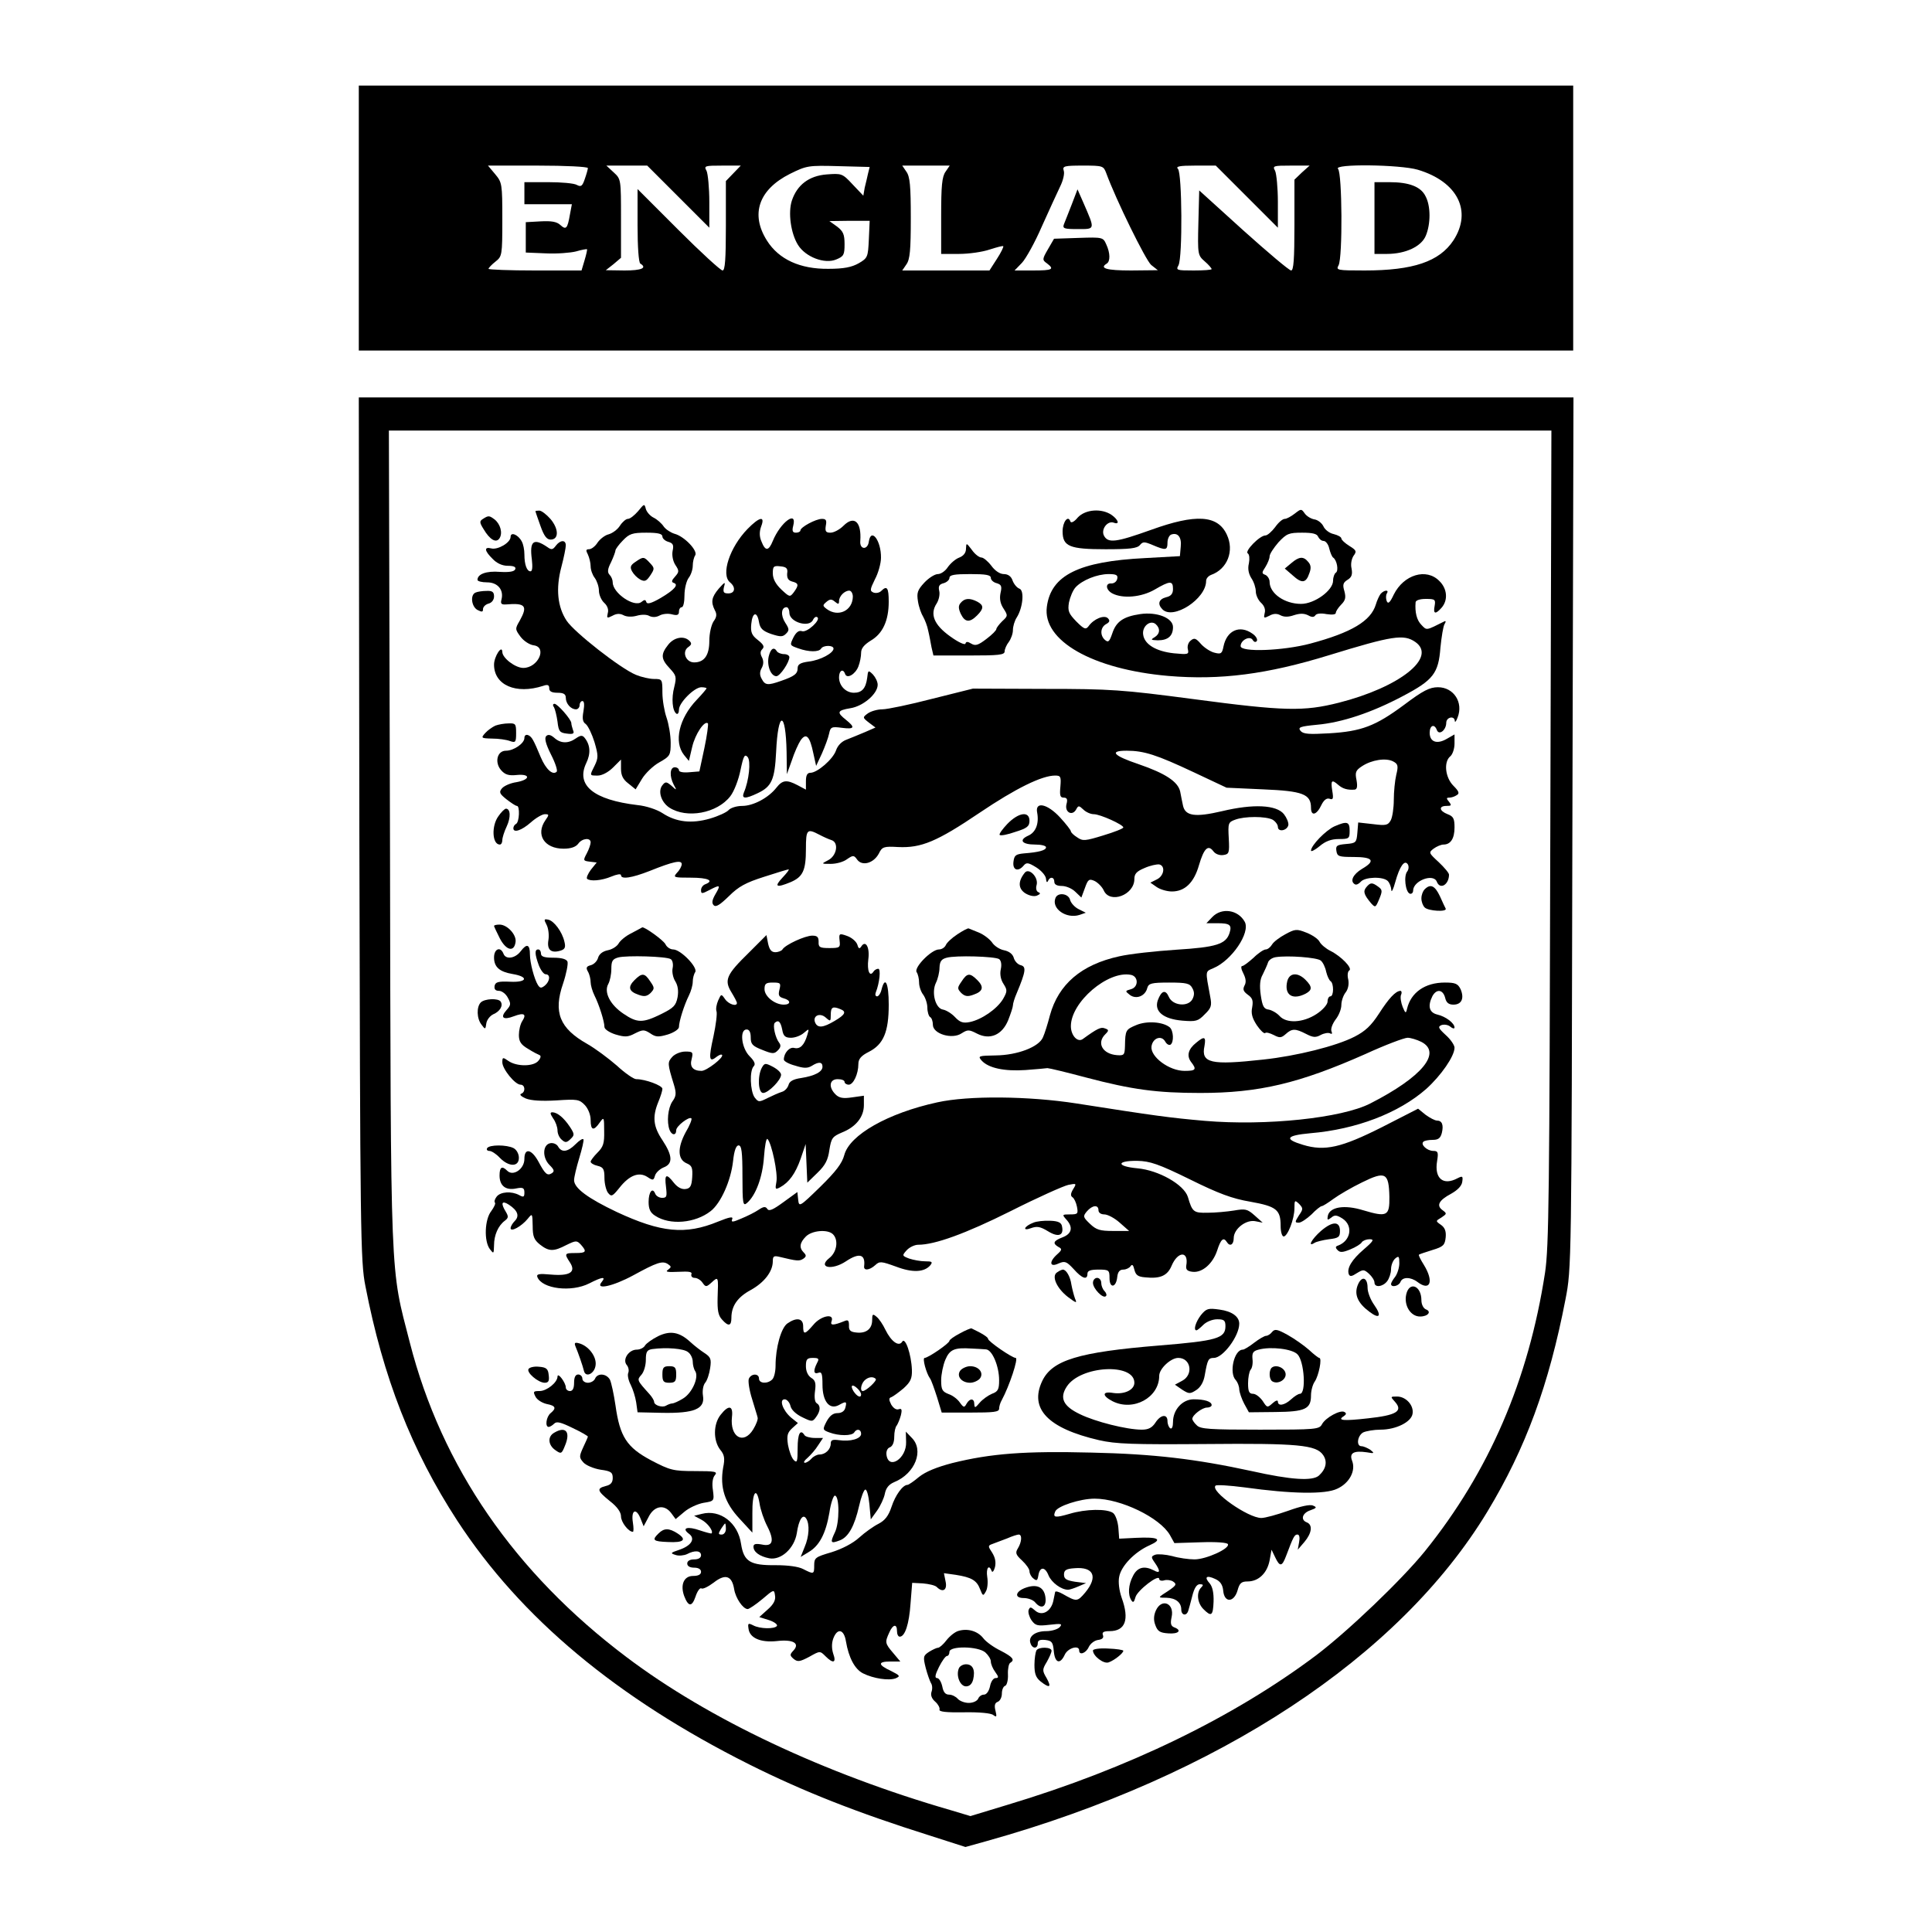<?xml version="1.0" standalone="no"?>
<!DOCTYPE svg PUBLIC "-//W3C//DTD SVG 20010904//EN"
 "http://www.w3.org/TR/2001/REC-SVG-20010904/DTD/svg10.dtd">
<svg version="1.0" xmlns="http://www.w3.org/2000/svg"
 width="700pt" height="700pt" viewBox="0 0 700 700"
 preserveAspectRatio="xMidYMid meet">
<g transform="translate(0,700) scale(0.1,-0.1)"
fill="#000000" stroke="none">
<path d="M1300 6210 l0 -480 2200 0 2200 0 0 480 0 480 -2200 0 -2200 0 0
-480z m830 181 c0 -4 -5 -22 -11 -39 -9 -27 -14 -30 -29 -22 -10 6 -57 10
-104 10 l-86 0 0 -40 0 -40 86 0 86 0 -7 -37 c-9 -52 -14 -57 -35 -38 -13 12
-33 15 -71 13 l-54 -3 0 -55 0 -55 73 -3 c40 -2 89 2 109 7 20 6 38 9 40 8 1
-2 -3 -20 -9 -40 l-11 -37 -169 0 c-92 0 -168 3 -168 6 0 3 11 15 25 26 24 19
25 22 25 153 0 129 -1 134 -26 164 l-26 31 181 0 c100 0 181 -4 181 -9z m327
-103 l113 -113 0 93 c0 51 -5 102 -10 113 -10 18 -7 19 57 19 l67 0 -27 -28
-27 -28 0 -162 c0 -122 -3 -162 -12 -162 -7 0 -79 66 -160 147 l-148 148 0
-132 c0 -77 4 -134 10 -138 26 -16 4 -25 -57 -25 l-68 1 28 22 27 23 0 142 c0
142 0 143 -26 167 l-27 25 74 0 74 0 112 -112z m688 83 c-3 -13 -8 -36 -12
-51 l-5 -29 -39 41 c-37 40 -40 40 -94 36 -64 -5 -107 -38 -126 -95 -14 -43
-4 -118 22 -160 27 -44 97 -71 139 -53 27 11 30 17 30 55 0 36 -5 47 -27 64
l-28 20 73 1 73 0 -3 -67 c-3 -64 -4 -68 -37 -87 -25 -14 -53 -20 -110 -20
-102 -1 -179 34 -222 102 -61 96 -30 185 83 242 61 30 66 31 176 28 l113 -3
-6 -24z m281 7 c-13 -18 -16 -52 -16 -160 l0 -138 65 0 c35 0 85 7 111 16 25
8 47 14 49 12 2 -2 -8 -23 -23 -46 l-27 -42 -158 0 -158 0 15 22 c13 18 16 52
16 168 0 116 -3 150 -16 168 l-15 22 86 0 86 0 -15 -22z m582 -5 c35 -96 143
-316 163 -333 l24 -19 -97 -1 c-89 0 -116 8 -88 25 13 8 13 38 -2 70 -11 25
-13 26 -100 23 l-89 -3 -22 -38 c-21 -36 -21 -39 -4 -51 29 -22 20 -26 -50
-26 l-67 0 27 28 c14 15 47 74 72 132 26 58 56 123 66 144 11 22 17 48 13 58
-5 16 2 18 69 18 73 0 75 -1 85 -27z m509 -85 l113 -113 0 93 c0 51 -5 102
-10 113 -10 18 -7 19 57 19 l68 0 -28 -25 -27 -26 0 -164 c0 -125 -3 -165 -12
-165 -7 0 -85 66 -173 145 l-160 145 -3 -117 c-3 -116 -2 -118 23 -140 14 -12
25 -25 25 -28 0 -3 -29 -5 -65 -5 -62 0 -65 1 -55 19 15 29 13 334 -2 349 -9
9 5 12 62 12 l75 0 112 -112z m620 97 c144 -43 198 -150 129 -256 -51 -77
-146 -109 -322 -109 -100 0 -104 1 -94 19 15 29 13 334 -2 349 -19 19 224 16
289 -3z"/>
<path d="M3883 6259 c-12 -30 -24 -62 -28 -71 -6 -16 0 -18 50 -18 64 0 63 -3
21 94 l-22 50 -21 -55z"/>
<path d="M4980 6210 l0 -130 45 0 c68 0 125 27 141 66 18 43 18 108 -1 143
-17 35 -60 51 -131 51 l-54 0 0 -130z"/>
<path d="M1302 3998 c3 -1468 4 -1569 22 -1658 64 -330 167 -595 333 -850 230
-352 577 -642 1058 -883 198 -99 392 -175 652 -257 l131 -42 79 22 c839 235
1493 666 1812 1193 139 230 223 459 283 769 22 113 22 118 25 1691 l4 1577
-2201 0 -2200 0 2 -1562z m4315 -30 c-3 -1296 -5 -1486 -19 -1579 -60 -390
-203 -721 -435 -1009 -85 -105 -280 -291 -395 -378 -300 -225 -681 -410 -1117
-541 l-135 -41 -70 21 c-460 133 -878 330 -1176 555 -405 305 -670 690 -785
1139 -72 281 -69 186 -72 1828 l-4 1477 2106 0 2106 0 -4 -1472z"/>
<path d="M2312 5148 c-13 -15 -29 -28 -37 -28 -7 0 -20 -11 -29 -25 -9 -14
-27 -27 -41 -31 -13 -3 -31 -17 -40 -30 -8 -13 -22 -24 -31 -24 -11 0 -12 -4
-4 -19 5 -11 10 -30 10 -43 0 -13 7 -32 15 -42 8 -11 15 -32 15 -46 0 -15 9
-35 19 -44 12 -11 17 -25 13 -38 -4 -18 -3 -19 17 -9 14 8 27 9 40 2 11 -6 30
-7 48 -2 17 5 37 5 46 -1 11 -5 24 -5 37 2 11 6 31 8 45 4 19 -5 25 -2 25 10
0 9 5 16 10 16 6 0 10 19 10 43 0 24 7 52 15 63 8 10 15 30 15 44 0 14 4 31 9
38 10 17 -40 69 -75 78 -13 4 -31 15 -39 26 -7 11 -24 26 -36 32 -13 6 -26 21
-29 32 -5 20 -6 19 -28 -8z m88 -92 c0 -7 10 -16 21 -19 17 -5 21 -11 16 -33
-3 -16 1 -37 10 -51 14 -21 14 -25 -1 -42 -13 -14 -14 -20 -5 -23 19 -6 3 -25
-48 -55 -33 -19 -48 -23 -51 -15 -3 10 -7 10 -18 1 -26 -21 -104 32 -104 71 0
9 -5 21 -11 27 -9 9 -8 21 5 46 9 19 16 39 16 43 0 4 12 21 27 36 23 24 34 28
85 28 43 0 58 -4 58 -14z"/>
<path d="M2302 4964 c-18 -12 -20 -19 -12 -34 6 -11 19 -24 30 -30 16 -8 22
-6 36 15 16 24 16 27 -1 45 -22 24 -24 24 -53 4z"/>
<path d="M4691 5139 c-13 -10 -29 -19 -36 -19 -8 0 -23 -13 -35 -30 -12 -16
-28 -30 -35 -30 -21 0 -77 -58 -64 -65 6 -4 7 -20 4 -36 -5 -20 -1 -38 9 -54
9 -13 16 -35 16 -48 0 -13 9 -32 19 -41 12 -11 17 -25 13 -38 -4 -18 -3 -19
17 -9 14 8 27 9 40 2 13 -7 29 -7 49 0 22 7 36 7 51 0 14 -8 22 -8 27 0 4 6
20 8 40 4 21 -3 34 -2 34 5 0 5 9 19 19 29 16 16 18 26 12 49 -7 23 -5 31 11
41 15 9 19 19 15 41 -4 16 0 35 7 46 12 16 11 20 -15 36 -16 10 -29 22 -29 27
0 5 -12 12 -28 16 -15 3 -32 16 -37 28 -6 12 -20 23 -32 25 -13 2 -29 12 -36
22 -12 17 -13 17 -36 -1z m85 -84 c4 -8 12 -15 20 -15 7 0 17 -12 20 -27 4
-16 10 -30 14 -33 14 -9 21 -48 10 -55 -5 -3 -10 -16 -10 -29 0 -35 -67 -84
-116 -84 -60 0 -114 38 -114 80 0 10 -7 21 -15 25 -14 5 -14 8 0 29 8 13 15
30 15 38 0 9 15 31 32 51 30 32 38 35 86 35 38 0 54 -4 58 -15z"/>
<path d="M4679 4960 l-24 -20 29 -25 c33 -30 48 -28 60 8 7 18 6 30 -4 41 -17
21 -33 20 -61 -4z"/>
<path d="M1940 5148 c0 -2 8 -25 18 -53 13 -37 23 -50 37 -50 30 0 30 38 0 74
-15 17 -33 31 -41 31 -8 0 -14 -1 -14 -2z"/>
<path d="M3905 5125 c-14 -17 -25 -21 -27 -14 -8 24 -28 -2 -28 -36 0 -55 25
-65 156 -65 86 0 114 3 124 15 11 13 16 13 47 0 47 -20 53 -19 53 9 0 13 6 26
13 29 24 9 39 -9 35 -44 l-3 -34 -126 -7 c-240 -12 -341 -62 -356 -176 -17
-123 165 -227 440 -251 188 -16 358 6 582 75 231 71 271 77 313 48 80 -56 -57
-164 -277 -220 -127 -32 -196 -31 -527 13 -258 34 -299 37 -539 37 l-260 1
-148 -37 c-81 -21 -162 -38 -180 -38 -18 0 -42 -7 -53 -15 -19 -14 -19 -15 4
-33 l24 -18 -39 -17 c-21 -9 -51 -21 -66 -27 -17 -6 -32 -21 -38 -39 -11 -32
-68 -81 -93 -81 -11 0 -16 -9 -16 -30 l0 -31 -30 16 c-40 21 -55 19 -77 -9
-29 -37 -84 -66 -124 -66 -20 0 -42 -7 -49 -15 -7 -8 -37 -22 -68 -31 -66 -19
-122 -13 -172 20 -20 13 -59 26 -90 29 -160 19 -224 72 -186 152 17 35 15 66
-6 92 -8 10 -15 9 -31 -2 -28 -20 -56 -19 -79 2 -13 11 -22 13 -29 6 -7 -7 -2
-28 17 -66 16 -31 25 -59 21 -63 -14 -14 -39 8 -58 53 -11 27 -23 54 -28 62
-11 21 -31 25 -31 7 0 -19 -38 -46 -67 -46 -32 0 -42 -43 -17 -71 14 -16 28
-20 56 -17 51 5 50 -17 -1 -26 -21 -3 -44 -13 -52 -22 -12 -14 -9 -20 16 -40
17 -13 33 -24 38 -24 11 0 9 -58 -3 -65 -6 -3 -10 -10 -10 -16 0 -18 30 -8 63
21 19 17 42 30 51 30 16 0 16 -2 2 -22 -36 -52 -4 -103 66 -103 26 0 44 6 53
18 14 20 45 23 45 5 0 -7 -6 -25 -14 -40 -14 -26 -13 -27 11 -30 l25 -3 -21
-26 c-11 -15 -17 -29 -14 -33 11 -10 52 -7 88 8 19 8 35 11 35 5 0 -16 39 -10
103 15 87 35 117 41 117 25 0 -7 -7 -21 -17 -31 -15 -17 -13 -18 50 -18 63 0
86 -11 52 -24 -8 -3 -15 -12 -15 -21 0 -14 3 -14 30 0 40 21 42 19 22 -15 -12
-21 -14 -32 -6 -40 8 -8 23 2 55 33 35 35 61 49 127 70 46 15 86 27 89 27 4 0
-6 -13 -22 -30 -31 -33 -23 -38 30 -16 44 19 55 42 55 120 0 71 4 75 48 52 15
-8 35 -17 45 -20 27 -9 19 -57 -13 -73 -25 -13 -25 -13 10 -13 20 0 46 7 59
17 22 15 25 15 37 -2 18 -24 59 -13 78 22 12 25 18 27 70 24 84 -4 141 20 295
124 132 89 226 135 274 135 20 0 22 -4 19 -40 -3 -32 -1 -40 12 -40 12 0 15
-6 10 -24 -7 -29 21 -44 35 -19 8 15 10 15 26 0 9 -9 26 -17 38 -17 23 0 107
-38 107 -48 0 -4 -33 -17 -73 -29 -65 -20 -74 -21 -94 -7 -13 8 -23 18 -23 22
0 4 -17 26 -39 50 -46 50 -92 60 -83 17 7 -39 -5 -71 -33 -83 -35 -16 -22 -32
26 -32 21 0 39 -4 39 -10 0 -11 -27 -18 -80 -22 -30 -3 -35 -7 -38 -30 -4 -31
17 -38 37 -14 10 12 17 11 46 -7 19 -12 35 -31 35 -42 1 -11 4 -14 7 -7 7 17
23 15 23 -3 0 -10 10 -15 27 -15 15 0 37 -9 49 -21 l22 -21 13 35 c11 31 15
34 35 25 12 -6 27 -21 33 -34 22 -50 111 -17 111 41 0 19 8 28 37 40 20 9 44
14 53 13 23 -5 18 -41 -8 -54 l-24 -12 23 -16 c13 -9 38 -16 55 -16 47 0 80
32 98 95 18 61 33 76 52 51 7 -10 22 -16 36 -14 21 3 23 7 20 61 -3 54 -2 58
23 67 34 13 111 13 136 0 10 -6 19 -18 19 -26 0 -20 34 -14 38 7 1 9 -6 26
-16 39 -27 34 -111 38 -224 11 -98 -23 -134 -18 -142 21 -3 13 -7 35 -10 50
-8 36 -54 66 -150 99 -92 31 -109 49 -44 49 63 0 109 -15 243 -78 l119 -56
132 -6 c144 -6 174 -17 174 -67 0 -32 21 -26 38 11 9 18 19 25 29 22 13 -5 15
0 10 29 -6 38 -2 42 22 21 16 -14 34 -19 59 -17 9 1 11 11 7 34 -6 29 -3 36
20 51 35 23 87 31 113 17 17 -9 19 -16 11 -48 -5 -21 -9 -62 -9 -91 0 -29 -5
-63 -11 -74 -10 -18 -17 -20 -64 -14 l-54 6 -3 -37 c-3 -36 -5 -38 -41 -41
-33 -3 -38 -6 -35 -25 3 -20 9 -22 62 -22 71 0 81 -14 31 -43 -33 -20 -45 -45
-26 -56 5 -3 14 1 21 9 15 18 81 20 98 3 7 -7 12 -21 13 -32 0 -12 7 1 14 27
16 58 34 84 46 65 4 -7 3 -18 -2 -25 -14 -16 -7 -75 9 -81 6 -2 12 3 12 11 0
36 74 64 86 32 12 -30 44 -10 44 26 0 6 -17 26 -37 45 -37 34 -37 35 -19 49
11 8 27 15 36 15 26 0 40 22 40 62 0 32 -4 40 -25 48 -31 12 -33 30 -4 30 18
0 19 2 9 15 -10 12 -10 15 1 15 8 0 20 4 27 9 11 6 8 14 -12 34 -30 30 -36 87
-11 107 8 7 15 27 15 46 l0 33 -28 -16 c-36 -21 -62 -11 -62 22 0 27 17 34 26
10 8 -21 34 0 34 26 0 21 30 27 31 7 0 -7 5 -2 10 12 22 55 -14 110 -71 110
-30 0 -54 -12 -123 -64 -104 -77 -154 -96 -272 -103 -72 -4 -93 -3 -103 9 -10
13 -2 16 59 22 91 8 199 44 312 104 110 58 129 82 136 176 4 39 10 77 15 85 5
8 5 12 0 10 -68 -34 -64 -34 -84 -13 -17 17 -24 46 -21 82 1 7 15 12 37 12 33
0 36 -2 32 -25 -6 -30 3 -32 25 -7 24 27 21 69 -8 97 -47 48 -129 23 -165 -49
-14 -30 -21 -36 -26 -23 -3 9 -3 21 1 27 9 14 -10 13 -23 -2 -5 -7 -13 -24
-17 -38 -18 -60 -88 -102 -238 -142 -98 -26 -252 -32 -252 -9 0 22 34 39 44
22 5 -8 11 -9 15 -3 3 6 -4 18 -16 26 -46 33 -93 12 -105 -46 -5 -26 -9 -29
-32 -23 -14 3 -36 17 -49 31 -19 22 -25 24 -38 13 -9 -7 -13 -21 -10 -32 4
-18 1 -19 -51 -14 -64 7 -106 32 -111 67 -5 30 25 55 45 39 18 -16 16 -36 -4
-48 -15 -9 -13 -10 12 -11 37 0 55 16 55 48 0 33 -58 56 -119 47 -61 -9 -87
-27 -101 -70 -10 -29 -14 -34 -26 -24 -19 16 -18 46 4 58 13 7 14 13 6 21 -13
13 -51 -2 -70 -29 -10 -13 -16 -11 -44 17 -28 29 -32 38 -27 69 4 19 14 44 24
55 24 26 78 48 120 48 28 0 34 -4 31 -17 -2 -10 -11 -17 -21 -17 -23 2 -21
-23 3 -36 38 -20 106 -14 154 14 55 32 66 33 66 2 0 -17 -7 -26 -25 -30 -27
-7 -32 -25 -13 -44 39 -39 158 38 158 103 0 9 8 18 18 22 59 21 85 87 57 146
-33 71 -112 76 -275 17 -126 -45 -155 -49 -170 -21 -12 23 13 56 36 47 22 -8
16 11 -8 28 -36 25 -95 21 -123 -9z"/>
<path d="M1750 5120 c-13 -8 -13 -13 2 -37 23 -39 46 -52 58 -33 12 19 3 51
-18 68 -19 14 -22 15 -42 2z"/>
<path d="M2708 5083 c-64 -66 -97 -165 -63 -193 22 -18 18 -40 -6 -40 -17 0
-20 4 -16 23 6 20 4 20 -19 -6 -26 -31 -29 -48 -14 -78 8 -14 7 -25 -5 -41 -8
-13 -15 -43 -15 -70 0 -52 -18 -78 -55 -78 -30 0 -45 38 -22 55 13 9 14 14 5
23 -20 20 -56 13 -77 -14 -28 -35 -26 -52 5 -85 24 -26 26 -31 17 -68 -11 -41
-7 -87 8 -97 5 -3 9 4 9 15 0 25 56 81 81 81 10 0 19 -2 19 -4 0 -2 -16 -21
-36 -42 -64 -67 -83 -152 -46 -199 l18 -22 12 51 c11 47 45 97 57 85 2 -3 -3
-43 -13 -90 l-18 -84 -37 -3 c-21 -2 -37 1 -37 7 0 6 -7 11 -15 11 -18 0 -20
-32 -4 -63 12 -21 11 -22 -8 -4 -18 15 -22 16 -33 2 -17 -21 -5 -61 25 -81 63
-41 173 -21 221 41 14 18 30 60 37 95 11 52 15 59 26 47 12 -15 5 -85 -14
-129 -9 -23 6 -23 50 -2 51 24 62 49 67 149 7 152 35 152 38 0 l1 -80 18 50
c9 28 24 61 32 73 20 28 33 15 46 -48 l10 -45 21 45 c11 25 23 57 26 72 5 24
9 26 46 21 46 -6 50 1 15 29 -34 27 -32 34 16 42 46 7 99 52 99 85 0 11 -8 27
-17 37 -17 17 -18 16 -21 -12 -5 -38 -19 -54 -48 -54 -29 0 -54 25 -54 56 0
25 15 33 22 12 7 -19 37 -1 48 27 6 15 10 37 10 50 0 16 11 29 35 44 43 25 65
72 65 141 0 50 -6 60 -27 39 -7 -7 -19 -9 -28 -6 -14 6 -13 11 5 48 12 22 22
58 22 78 1 62 -36 111 -44 59 -4 -32 -34 -30 -31 2 5 69 -22 94 -61 55 -14
-14 -35 -25 -47 -25 -17 0 -20 5 -17 25 4 20 1 25 -14 25 -22 0 -78 -30 -78
-42 0 -4 -7 -8 -16 -8 -12 0 -15 6 -10 25 15 58 -46 13 -74 -55 -15 -37 -27
-38 -41 -2 -8 18 -8 36 -1 55 15 39 -6 35 -50 -10z m144 -161 c-1 -17 4 -25
18 -29 24 -6 25 -13 6 -39 -14 -18 -15 -18 -45 10 -21 20 -31 39 -31 59 0 25
3 28 28 25 22 -2 27 -8 24 -26z m238 -84 c-1 -51 -53 -75 -94 -45 -16 12 -16
14 -2 26 13 11 19 11 31 1 12 -10 15 -10 15 2 0 18 20 38 37 38 7 0 13 -10 13
-22z m-230 -58 c0 -35 74 -56 86 -25 4 8 10 12 15 9 15 -9 -37 -57 -55 -51
-11 4 -21 -3 -31 -22 -14 -29 -14 -29 17 -40 39 -14 75 -14 83 -1 8 13 45 13
45 0 0 -16 -47 -42 -90 -47 -30 -4 -40 -10 -40 -24 0 -20 -11 -29 -60 -46 -48
-17 -58 -16 -70 7 -8 14 -8 26 0 40 7 13 7 26 1 38 -7 13 -7 22 1 30 9 9 4 17
-16 33 -22 17 -27 28 -24 58 4 43 21 48 28 7 4 -23 13 -32 44 -43 34 -11 42
-11 54 1 12 12 12 17 -3 40 -17 26 -15 56 5 56 5 0 10 -9 10 -20z"/>
<path d="M2785 4621 c-7 -33 8 -71 28 -71 13 0 47 50 47 69 0 6 -9 11 -19 11
-11 0 -23 5 -26 10 -11 18 -23 10 -30 -19z"/>
<path d="M1850 5055 c0 -21 -46 -48 -70 -42 -27 7 -25 -9 5 -38 15 -16 35 -25
55 -25 21 0 30 -4 27 -12 -3 -9 -21 -12 -56 -10 -49 4 -81 -8 -81 -29 0 -5 16
-9 35 -9 38 0 61 -27 52 -62 -4 -15 -1 -19 16 -18 71 6 80 -5 50 -59 -17 -29
-17 -31 3 -58 12 -16 33 -29 47 -31 51 -6 17 -82 -37 -82 -29 0 -76 36 -76 58
-1 28 -30 -17 -30 -46 0 -74 79 -109 178 -77 17 6 22 3 22 -9 0 -11 9 -16 30
-16 22 0 30 -5 30 -18 0 -21 18 -42 37 -42 7 0 13 7 13 15 0 8 5 15 10 15 7 0
8 -13 4 -37 -5 -27 -3 -39 9 -47 8 -7 22 -36 31 -65 14 -48 14 -57 1 -84 -19
-38 -20 -37 11 -37 15 0 38 12 55 29 l29 29 0 -33 c0 -24 7 -39 27 -54 l26
-21 23 38 c12 20 41 48 63 60 39 22 41 26 41 71 0 27 -7 68 -15 91 -8 23 -15
64 -15 91 0 48 -1 49 -30 49 -17 0 -47 7 -66 15 -56 23 -223 154 -251 196 -33
50 -40 116 -19 195 9 34 16 69 16 78 0 21 -20 20 -36 -1 -11 -15 -16 -16 -31
-5 -50 34 -65 22 -56 -45 3 -27 2 -43 -5 -43 -13 0 -22 24 -22 61 0 17 -4 38
-10 48 -13 24 -40 35 -40 16z"/>
<path d="M3500 5012 c0 -15 -9 -26 -24 -32 -14 -5 -32 -21 -42 -35 -9 -14 -25
-25 -36 -25 -11 0 -33 -14 -49 -31 -25 -27 -28 -37 -23 -68 3 -20 12 -45 19
-56 6 -11 15 -33 18 -50 4 -16 9 -44 12 -60 l7 -30 129 0 c108 0 129 2 129 15
0 8 7 24 15 34 8 11 15 30 15 43 0 13 6 34 14 46 22 35 28 97 10 104 -9 3 -20
16 -25 29 -5 16 -17 24 -32 24 -14 0 -32 12 -45 30 -13 17 -29 30 -36 30 -8 0
-24 12 -35 28 -20 26 -20 26 -21 4z m90 -106 c0 -7 9 -16 21 -19 17 -5 20 -11
14 -36 -4 -20 -1 -38 11 -56 16 -25 16 -27 -5 -46 -11 -11 -21 -24 -21 -28 0
-5 -16 -21 -36 -36 -30 -23 -40 -26 -55 -17 -13 8 -19 8 -21 0 -2 -6 -26 5
-55 26 -59 42 -75 81 -49 120 8 13 12 33 9 45 -4 17 0 24 16 28 11 3 21 12 21
19 0 11 18 14 75 14 57 0 75 -3 75 -14z"/>
<path d="M3481 4816 c-9 -10 -9 -20 0 -40 15 -31 32 -33 59 -6 25 25 25 37 1
50 -27 14 -46 13 -60 -4z"/>
<path d="M1723 4853 c-20 -8 -15 -51 7 -63 16 -8 20 -8 20 3 0 8 9 17 20 20
12 3 20 14 20 26 0 16 -6 21 -27 20 -16 0 -34 -3 -40 -6z"/>
<path d="M2007 4438 c4 -7 10 -31 13 -53 4 -35 8 -40 34 -43 23 -3 28 0 22 13
-3 9 -6 20 -6 25 0 13 -50 70 -61 70 -6 0 -7 -6 -2 -12z"/>
<path d="M1795 4371 c-11 -5 -28 -17 -37 -27 -16 -18 -15 -19 25 -20 23 0 52
-4 65 -9 20 -7 22 -4 22 29 0 33 -2 36 -27 35 -16 0 -37 -4 -48 -8z"/>
<path d="M1806 4043 c-26 -35 -23 -103 5 -103 5 0 9 7 9 16 0 9 7 31 16 50 15
32 14 64 -3 64 -4 0 -17 -12 -27 -27z"/>
<path d="M3650 4015 c-18 -19 -31 -37 -28 -40 3 -4 29 1 57 11 42 13 51 20 51
40 0 36 -39 31 -80 -11z"/>
<path d="M4835 4006 c-31 -14 -85 -69 -85 -88 0 -5 14 2 31 16 21 18 42 26 70
26 37 0 39 2 39 30 0 33 -9 36 -55 16z"/>
<path d="M3713 3838 c-25 -31 -24 -57 1 -74 16 -10 33 -13 43 -9 12 5 14 9 6
12 -8 3 -11 14 -7 27 7 28 -28 63 -43 44z"/>
<path d="M4950 3785 c-12 -15 -8 -27 18 -58 15 -16 16 -16 29 15 12 29 12 34
-3 45 -23 17 -29 16 -44 -2z"/>
<path d="M5162 3778 c-7 -7 -12 -21 -12 -33 0 -12 5 -26 12 -33 13 -13 82 -17
76 -4 -2 4 -12 24 -21 45 -18 38 -34 46 -55 25z"/>
<path d="M3824 3746 c-15 -38 39 -76 87 -61 l23 8 -26 13 c-14 7 -28 22 -31
34 -6 23 -45 28 -53 6z"/>
<path d="M4392 3677 l-21 -22 39 0 c46 0 54 -6 45 -35 -13 -41 -48 -52 -193
-61 -75 -5 -168 -15 -207 -24 -137 -30 -220 -101 -251 -214 -8 -31 -19 -66
-25 -79 -14 -35 -92 -65 -171 -66 -63 -1 -66 -2 -51 -19 25 -27 82 -39 158
-34 39 3 75 6 80 7 6 0 69 -15 140 -34 167 -44 256 -56 414 -56 213 0 359 35
598 141 72 33 141 59 153 59 11 0 34 -7 50 -15 75 -39 3 -127 -185 -223 -103
-53 -378 -82 -600 -63 -126 11 -178 18 -465 63 -174 27 -391 29 -504 4 -179
-39 -318 -118 -337 -191 -8 -30 -30 -59 -87 -115 -75 -73 -77 -74 -80 -47 l-3
28 -51 -37 c-37 -27 -52 -34 -58 -24 -6 9 -13 9 -31 -3 -13 -9 -41 -23 -63
-32 -32 -14 -38 -14 -33 -2 4 10 -9 8 -51 -9 -119 -49 -207 -40 -368 35 -103
49 -154 86 -154 115 0 11 9 48 19 81 10 33 17 63 15 67 -3 4 -15 -4 -29 -18
-28 -28 -50 -31 -63 -8 -5 9 -18 14 -28 12 -28 -5 -30 -52 -3 -79 17 -17 19
-23 8 -30 -16 -10 -24 -3 -48 42 -25 46 -51 51 -51 10 0 -37 -41 -64 -62 -43
-19 19 -28 14 -28 -17 0 -37 22 -55 60 -47 25 5 30 2 30 -15 0 -16 -3 -18 -19
-9 -28 15 -67 12 -81 -5 -7 -9 -10 -18 -7 -22 4 -3 -3 -17 -13 -31 -24 -30
-27 -109 -5 -138 14 -18 14 -17 15 14 0 37 15 71 39 89 13 10 14 15 4 32 -20
32 -15 43 11 26 32 -21 39 -41 21 -59 -8 -8 -15 -20 -15 -26 0 -15 39 6 62 34
17 21 17 20 18 -26 0 -38 5 -50 26 -67 33 -26 50 -26 96 -2 35 17 38 17 53 1
22 -25 19 -30 -20 -30 -40 0 -41 -2 -20 -34 23 -35 0 -50 -69 -44 -43 4 -53 2
-49 -9 17 -43 123 -56 188 -23 47 24 62 26 45 5 -25 -30 40 -16 114 24 86 47
106 54 126 41 13 -9 13 -11 0 -21 -11 -7 -1 -9 38 -7 39 2 51 0 47 -9 -2 -7 3
-13 12 -13 9 0 22 -8 28 -17 12 -17 14 -17 34 1 24 22 24 21 21 -57 -1 -44 2
-63 16 -78 23 -26 34 -24 34 6 0 43 22 75 70 101 49 27 80 67 80 104 0 19 4
21 25 16 62 -15 71 -16 85 -7 12 8 12 13 2 23 -17 17 -15 35 8 58 22 22 79 27
98 8 21 -21 14 -65 -13 -86 -44 -35 9 -46 60 -12 48 32 71 26 66 -17 -3 -18
19 -16 40 3 16 15 22 14 75 -5 60 -23 103 -21 125 5 9 12 6 14 -19 14 -17 0
-43 5 -58 10 -26 10 -26 11 -9 30 10 11 29 20 42 20 60 0 171 40 335 122 97
49 191 91 209 95 30 6 30 5 17 -16 -9 -15 -10 -24 -2 -29 6 -4 13 -19 16 -34
5 -26 3 -28 -25 -28 -29 0 -29 -1 -14 -18 26 -28 21 -52 -13 -65 -34 -13 -37
-22 -15 -35 14 -7 13 -11 -5 -27 -30 -27 -27 -48 5 -33 23 10 29 8 55 -20 31
-35 50 -41 50 -17 0 11 11 15 40 15 38 0 40 -2 40 -31 0 -38 24 -35 28 4 2 19
9 27 22 27 10 0 22 6 26 12 6 9 10 5 14 -12 5 -20 13 -26 39 -28 55 -6 81 6
96 42 23 54 63 54 53 0 -2 -14 4 -20 23 -22 35 -4 73 29 89 77 13 41 23 50 35
31 11 -18 25 -10 25 14 0 34 46 69 80 61 l25 -5 -29 26 c-27 24 -34 25 -75 18
-25 -4 -68 -8 -95 -8 -51 -1 -56 2 -72 57 -14 45 -106 97 -183 104 -77 7 -77
28 0 27 45 -1 76 -11 190 -67 105 -52 154 -70 219 -81 95 -17 110 -29 110 -88
0 -21 5 -38 11 -38 14 0 39 63 39 102 0 30 1 31 17 16 15 -16 15 -19 -1 -42
-15 -24 -15 -26 0 -26 8 0 29 14 46 30 16 17 33 30 37 30 4 0 23 12 42 26 19
14 65 41 104 60 85 42 97 35 99 -52 1 -70 -8 -75 -95 -49 -68 21 -121 12 -128
-20 -3 -16 -1 -17 12 -7 13 11 20 10 41 -3 40 -26 30 -81 -16 -98 -10 -3 -10
-8 -2 -16 9 -10 19 -9 46 2 20 8 39 20 42 26 4 6 17 11 28 11 18 0 15 -6 -21
-37 -43 -37 -62 -68 -54 -90 4 -9 11 -8 29 4 23 14 26 14 44 -2 11 -10 20 -24
20 -32 0 -19 30 -16 46 5 7 9 14 29 14 43 0 15 7 32 15 39 13 11 15 8 15 -17
0 -16 -7 -38 -15 -49 -8 -10 -15 -22 -15 -26 0 -14 28 -8 34 7 7 19 37 19 62
0 46 -35 60 2 23 62 -12 19 -20 35 -18 37 2 2 24 9 49 17 40 12 45 18 48 46 2
22 -3 35 -17 45 -20 14 -20 14 2 27 19 13 20 14 4 26 -24 17 -14 36 31 60 23
13 38 28 40 43 3 21 1 22 -17 13 -52 -28 -85 -1 -74 63 5 31 3 36 -14 36 -22
0 -47 23 -36 33 3 4 19 7 34 7 20 0 28 6 33 25 7 29 1 45 -18 45 -7 0 -26 10
-41 21 l-27 22 -131 -67 c-147 -74 -207 -88 -286 -64 -70 21 -61 34 26 42 167
14 321 73 421 161 53 48 102 118 102 149 0 9 -14 30 -32 46 -27 25 -29 30 -15
36 10 3 24 1 32 -6 8 -7 15 -8 15 -3 0 16 -32 40 -62 47 -30 7 -36 31 -18 67
15 27 38 24 46 -6 4 -18 13 -25 30 -25 30 0 40 23 26 56 -10 20 -19 24 -57 24
-72 0 -123 -36 -137 -95 -4 -18 -6 -17 -16 7 -6 15 -9 35 -6 43 4 8 2 15 -2
15 -18 -1 -42 -27 -78 -83 -28 -43 -49 -63 -88 -83 -66 -34 -210 -70 -331 -83
-190 -21 -226 -13 -213 49 6 34 0 37 -30 12 -29 -23 -35 -47 -19 -69 22 -28
18 -33 -23 -33 -56 0 -124 51 -120 88 4 31 36 43 50 18 5 -9 13 -14 19 -11 13
9 11 51 -3 63 -25 20 -83 24 -121 8 -38 -16 -40 -18 -41 -76 -1 -32 -3 -35
-29 -33 -52 4 -75 44 -42 76 13 13 13 16 -2 21 -14 6 -28 -1 -79 -38 -19 -15
-44 12 -44 46 0 87 134 202 217 186 28 -5 29 -44 1 -52 -22 -6 -22 -7 -4 -21
23 -17 56 -4 63 26 5 16 15 19 79 19 63 0 75 -3 84 -20 8 -14 8 -26 0 -41 -16
-28 -71 -23 -85 9 -12 28 -27 23 -40 -12 -14 -40 19 -68 89 -74 49 -4 57 -2
81 23 24 23 26 32 20 63 -18 97 -19 91 11 104 67 28 135 129 114 168 -24 44
-84 53 -118 17z m-412 -1062 c0 -9 9 -15 21 -15 12 0 37 -13 56 -30 l34 -30
-58 0 c-48 0 -61 4 -84 26 -25 24 -26 27 -11 45 20 23 42 25 42 4z"/>
<path d="M1980 3650 c7 -13 10 -38 7 -56 -6 -36 10 -49 45 -38 15 5 18 12 13
32 -8 36 -38 76 -59 80 -15 3 -16 1 -6 -18z"/>
<path d="M1790 3645 c0 -2 10 -23 21 -45 23 -44 52 -51 57 -13 4 26 -30 63
-58 63 -11 0 -20 -2 -20 -5z"/>
<path d="M2288 3619 c-21 -10 -42 -28 -47 -38 -6 -10 -23 -21 -39 -24 -19 -4
-31 -14 -35 -27 -3 -12 -15 -24 -26 -27 -16 -4 -19 -9 -11 -23 6 -10 10 -28
10 -39 0 -10 6 -32 14 -48 17 -34 36 -94 36 -114 0 -8 18 -20 40 -27 34 -10
45 -10 71 4 28 14 33 14 55 0 20 -14 30 -14 64 -4 22 7 40 19 40 27 0 20 19
80 36 114 8 16 14 38 14 50 0 12 4 28 9 35 10 17 -53 82 -80 82 -10 0 -23 8
-28 19 -8 15 -75 63 -84 61 -1 -1 -19 -10 -39 -21z m142 -94 c7 -4 10 -19 7
-33 -3 -14 2 -36 10 -48 9 -15 12 -34 8 -57 -6 -31 -15 -39 -59 -61 -67 -33
-87 -33 -137 1 -48 32 -72 78 -55 108 6 11 11 35 11 54 0 29 4 36 25 42 31 8
174 4 190 -6z"/>
<path d="M2299 3449 c-25 -25 -21 -41 14 -53 21 -8 31 -6 44 6 15 16 15 19 -1
42 -20 31 -30 32 -57 5z"/>
<path d="M3469 3615 c-20 -13 -39 -31 -42 -39 -4 -9 -15 -16 -25 -16 -27 0
-91 -65 -81 -82 5 -7 9 -24 9 -38 0 -14 7 -34 15 -44 8 -11 15 -32 15 -47 0
-15 5 -31 10 -34 6 -3 10 -16 10 -28 0 -33 70 -54 104 -31 22 14 27 14 56 -1
47 -24 91 -5 113 49 9 23 17 47 17 53 0 7 6 27 14 45 33 79 35 96 14 101 -11
3 -22 15 -25 27 -4 13 -16 23 -35 27 -16 3 -36 16 -44 29 -9 12 -30 28 -47 35
-18 7 -34 14 -37 15 -3 2 -21 -8 -41 -21z m151 -90 c7 -5 10 -19 6 -37 -4 -18
0 -38 10 -53 14 -22 14 -27 -2 -55 -22 -36 -77 -74 -120 -83 -25 -5 -36 -1
-54 18 -12 13 -32 25 -43 27 -28 4 -43 62 -26 97 7 14 13 39 13 55 1 23 7 31
26 36 32 9 174 5 190 -5z"/>
<path d="M3484 3444 c-16 -23 -16 -26 -1 -42 13 -12 23 -14 44 -6 35 12 39 28
14 53 -27 27 -37 26 -57 -5z"/>
<path d="M4657 3615 c-21 -11 -43 -28 -48 -37 -6 -10 -16 -18 -23 -18 -7 0
-27 -13 -44 -30 -18 -16 -36 -30 -41 -30 -6 0 -4 -12 4 -27 9 -18 11 -32 4
-44 -7 -14 -4 -21 12 -33 17 -12 20 -21 16 -45 -5 -23 0 -40 17 -66 13 -19 26
-31 30 -28 3 4 17 0 31 -7 21 -11 27 -11 43 3 23 21 35 21 74 1 25 -13 35 -14
53 -4 13 7 28 9 34 6 7 -4 9 -1 5 8 -3 9 4 27 15 42 12 15 21 38 21 53 0 14 7
35 16 46 9 12 12 30 9 46 -4 15 -2 30 4 33 12 8 -29 51 -69 71 -16 8 -34 23
-39 33 -5 10 -27 25 -48 33 -35 14 -41 13 -76 -6z m128 -95 c8 -6 17 -25 20
-41 4 -16 11 -31 16 -34 12 -8 12 -55 -1 -55 -5 0 -10 -8 -10 -19 0 -10 -17
-30 -40 -45 -49 -32 -109 -35 -134 -7 -10 11 -28 21 -39 23 -18 2 -23 12 -29
52 -5 35 -3 58 7 75 7 14 16 34 19 43 2 9 15 18 28 20 43 7 149 -1 163 -12z"/>
<path d="M4664 3445 c-12 -50 19 -70 67 -45 24 13 24 25 -1 50 -28 28 -58 26
-66 -5z"/>
<path d="M3042 3592 c3 -25 1 -27 -37 -27 -35 0 -40 3 -39 23 0 17 -5 22 -23
22 -26 0 -98 -33 -108 -50 -3 -5 -15 -10 -26 -10 -14 0 -21 9 -26 31 l-6 31
-64 -64 c-81 -79 -90 -99 -63 -143 11 -18 20 -35 20 -39 0 -14 -30 -5 -43 14
-14 20 -14 19 -25 -5 -6 -14 -9 -31 -6 -39 3 -8 -2 -49 -11 -91 -18 -80 -16
-96 10 -75 9 7 18 11 21 8 8 -9 -56 -58 -74 -58 -31 0 -44 15 -36 43 6 25 4
27 -23 27 -17 0 -38 -9 -47 -19 -18 -20 -18 -24 6 -102 9 -30 8 -41 -6 -60
-16 -24 -21 -74 -10 -103 8 -20 24 -21 24 -1 0 15 47 51 55 43 3 -3 -6 -26
-21 -51 -30 -56 -29 -98 4 -112 19 -8 22 -16 20 -50 -2 -32 -7 -41 -24 -43
-14 -2 -29 6 -42 22 -28 36 -35 32 -29 -14 4 -35 3 -40 -14 -40 -11 0 -22 7
-25 15 -10 25 -24 6 -24 -30 0 -25 6 -39 24 -50 53 -35 145 -27 201 17 37 29
73 110 81 181 4 38 11 57 20 57 11 0 14 -24 14 -111 0 -100 2 -110 16 -98 32
27 57 94 62 167 3 40 8 70 13 65 15 -16 38 -125 32 -155 -5 -27 -4 -29 13 -20
33 18 56 50 75 104 l18 53 3 -70 3 -70 37 36 c28 27 38 46 43 83 7 43 11 48
46 63 50 20 79 56 79 99 l0 34 -43 -6 c-33 -5 -47 -2 -60 11 -26 26 -22 55 8
55 14 0 25 -4 25 -10 0 -5 7 -10 15 -10 17 0 35 39 35 75 0 18 10 30 38 44 53
27 72 72 72 171 0 78 -13 106 -26 55 -3 -14 -11 -25 -16 -25 -6 0 -8 6 -5 14
14 35 19 86 9 86 -6 0 -14 -5 -17 -10 -14 -22 -24 3 -19 44 6 44 -10 72 -26
46 -6 -9 -10 -7 -14 8 -4 11 -20 25 -37 31 -28 10 -30 9 -27 -17z m-218 -178
c-5 -20 -2 -26 15 -31 27 -7 27 -23 1 -23 -33 0 -70 30 -70 56 0 20 5 24 30
24 28 0 30 -2 24 -26z m220 -70 c24 -9 19 -20 -20 -43 -42 -25 -62 -27 -71 -5
-9 24 18 36 39 17 17 -15 18 -14 18 10 0 28 7 32 34 21z m-210 -74 c4 -24 11
-30 32 -30 15 0 36 8 47 18 19 16 19 16 12 -8 -11 -37 -26 -52 -47 -47 -17 5
-38 -18 -38 -42 0 -6 18 -16 41 -22 31 -10 45 -10 60 -1 25 16 39 15 39 -3 0
-18 -27 -33 -78 -41 -28 -4 -42 -12 -45 -25 -3 -10 -13 -22 -24 -25 -10 -3
-33 -13 -51 -22 -32 -16 -34 -16 -48 2 -16 23 -19 97 -3 113 7 7 3 18 -15 36
-30 30 -37 97 -11 97 10 0 15 -10 15 -29 0 -24 6 -31 42 -45 37 -15 43 -15 56
-2 11 11 12 19 5 28 -14 18 -24 63 -16 72 13 12 21 5 27 -24z"/>
<path d="M2760 3131 c-16 -31 -13 -91 5 -91 19 0 65 47 65 66 0 8 -13 20 -30
29 -27 14 -30 14 -40 -4z"/>
<path d="M1887 3554 c-20 -27 -55 -32 -63 -9 -11 27 -34 17 -34 -14 0 -35 20
-52 67 -60 60 -10 53 -31 -8 -28 -44 2 -54 -1 -57 -15 -2 -12 3 -18 16 -18 10
0 25 -11 32 -25 12 -22 11 -27 -5 -45 -24 -27 -12 -37 27 -22 37 14 47 8 30
-18 -7 -11 -12 -33 -12 -50 0 -23 7 -35 33 -50 17 -11 37 -21 42 -23 6 -2 4
-11 -4 -20 -17 -22 -79 -22 -109 -1 -20 14 -22 14 -22 -5 0 -24 46 -81 66 -81
17 0 19 -27 2 -33 -7 -3 1 -10 17 -17 20 -8 58 -10 111 -7 75 5 83 4 103 -17
12 -13 21 -35 21 -54 0 -38 11 -41 33 -9 15 21 16 20 16 -31 1 -44 -3 -57 -24
-78 -14 -14 -25 -29 -25 -33 0 -5 11 -12 25 -15 21 -5 25 -12 25 -44 0 -20 6
-45 13 -54 12 -15 16 -13 41 18 36 46 71 59 101 40 21 -14 23 -13 28 4 3 11
17 24 31 30 35 13 33 43 -4 99 -33 49 -37 84 -15 138 8 19 15 41 15 48 0 12
-62 35 -95 35 -9 0 -41 22 -70 49 -30 26 -78 62 -108 79 -99 56 -123 114 -87
218 12 36 19 72 16 80 -4 9 -21 14 -51 14 -33 0 -45 4 -45 15 0 8 -4 15 -10
15 -13 0 -13 -16 2 -57 7 -18 18 -33 25 -33 18 0 16 -25 -3 -41 -13 -10 -17
-10 -25 2 -13 21 -29 80 -29 111 0 36 -11 41 -33 12z"/>
<path d="M1742 3368 c-16 -16 -15 -59 3 -81 13 -18 14 -17 17 5 2 13 13 27 25
33 24 10 37 31 27 46 -8 13 -58 11 -72 -3z"/>
<path d="M2004 2948 c9 -12 16 -32 16 -44 0 -12 7 -27 16 -34 12 -11 18 -10
31 3 15 14 15 18 -2 44 -22 33 -45 52 -63 53 -10 0 -9 -5 2 -22z"/>
<path d="M1765 2840 c-3 -5 0 -10 8 -10 8 0 25 -11 38 -25 32 -33 69 -34 69 0
0 14 -8 29 -19 35 -25 13 -88 13 -96 0z"/>
<path d="M3744 2570 c-34 -13 -41 -32 -9 -20 22 8 34 6 62 -11 37 -23 58 -16
51 17 -2 14 -13 20 -43 21 -22 1 -50 -2 -61 -7z"/>
<path d="M4786 2540 c-34 -30 -50 -60 -23 -43 6 4 30 10 52 13 35 4 40 8 40
30 0 36 -27 36 -69 0z"/>
<path d="M3830 2390 c-21 -13 -2 -57 39 -89 31 -23 34 -24 26 -6 -4 11 -10 34
-13 50 -4 30 -19 55 -31 55 -3 0 -13 -4 -21 -10z"/>
<path d="M3960 2352 c0 -21 37 -59 47 -48 4 3 1 12 -5 18 -7 7 -12 20 -12 30
0 10 -7 18 -15 18 -8 0 -15 -8 -15 -18z"/>
<path d="M4919 2343 c-13 -34 1 -65 43 -96 37 -28 45 -15 17 25 -13 18 -24 46
-24 62 0 39 -22 45 -36 9z"/>
<path d="M5095 2310 c-9 -40 16 -80 50 -80 29 0 43 18 21 26 -9 4 -16 18 -16
33 0 53 -44 70 -55 21z"/>
<path d="M4351 2235 c-19 -25 -28 -55 -16 -55 3 0 14 9 25 20 11 11 33 20 50
20 25 0 30 -4 30 -25 0 -44 -31 -53 -240 -70 -293 -24 -388 -53 -424 -129 -47
-100 20 -171 206 -214 62 -14 120 -16 388 -14 332 3 399 -3 424 -40 16 -23 11
-50 -15 -74 -23 -21 -101 -16 -244 16 -203 44 -354 62 -581 67 -240 6 -363 -3
-504 -38 -57 -15 -96 -31 -120 -50 -19 -16 -38 -29 -42 -29 -17 0 -44 -37 -58
-80 -11 -33 -24 -49 -47 -61 -18 -9 -49 -31 -70 -50 -23 -21 -62 -41 -100 -53
-58 -17 -63 -20 -63 -47 0 -33 -1 -34 -40 -14 -17 9 -55 14 -99 14 -93 -1
-116 13 -126 77 -11 77 -76 126 -142 109 l-28 -7 26 -14 c23 -12 45 -42 37
-50 -2 -1 -21 4 -42 11 -45 16 -68 9 -40 -12 25 -18 9 -44 -37 -59 -30 -10
-31 -12 -11 -18 11 -4 30 -2 41 3 28 15 51 13 51 -4 0 -9 -9 -15 -25 -15 -16
0 -25 -6 -25 -15 0 -9 9 -15 25 -15 16 0 25 -6 25 -15 0 -10 -10 -15 -29 -15
-33 0 -47 -32 -32 -73 15 -39 28 -40 41 -2 6 19 16 33 21 30 5 -4 25 6 45 21
42 33 66 25 74 -24 5 -32 32 -72 49 -72 5 0 29 16 53 36 42 36 43 36 46 13 3
-16 -5 -32 -27 -51 l-30 -27 35 -11 c19 -6 32 -16 29 -21 -8 -12 -62 -11 -86
2 -18 9 -20 8 -17 -12 4 -34 44 -51 102 -45 60 7 85 -8 61 -34 -14 -15 -14
-18 1 -31 14 -11 22 -10 56 8 39 22 39 22 59 2 28 -28 40 -24 28 9 -6 19 -6
38 0 55 15 40 39 34 46 -10 10 -59 32 -101 62 -116 38 -19 93 -27 118 -18 18
8 16 10 -17 27 -48 22 -48 34 -2 34 l36 0 -26 31 c-30 35 -30 39 -14 74 13 30
28 33 28 5 0 -11 4 -20 10 -20 19 0 34 46 39 120 l6 75 39 -2 c22 -2 44 -7 50
-13 22 -22 39 -11 32 20 l-6 30 43 -6 c57 -9 76 -20 88 -52 10 -25 11 -26 21
-8 6 10 8 33 5 52 -5 32 6 48 16 22 2 -7 8 -1 12 14 4 18 1 34 -10 52 -16 24
-16 26 1 32 11 4 34 13 53 20 18 8 37 14 42 14 13 0 11 -27 -3 -50 -10 -16 -8
-23 15 -44 15 -14 27 -31 27 -39 0 -8 6 -20 14 -26 12 -10 15 -8 18 10 5 33
24 34 37 1 11 -26 46 -52 71 -52 5 0 21 5 37 12 l28 12 -40 5 c-31 5 -40 10
-40 26 0 16 8 21 38 23 70 6 86 -31 39 -88 -29 -34 -31 -34 -82 -5 -14 8 -26
11 -27 7 -1 -4 -4 -19 -7 -34 -9 -38 -42 -55 -66 -33 -15 13 -18 14 -23 2 -3
-8 2 -25 10 -37 14 -20 22 -22 65 -17 43 5 48 4 38 -8 -7 -8 -29 -15 -50 -15
-40 0 -66 -20 -56 -45 7 -20 26 -19 26 1 0 11 8 14 28 12 23 -3 27 -8 30 -40
4 -44 23 -50 40 -13 11 24 52 36 52 15 0 -19 25 -10 35 13 6 12 20 23 33 25
16 2 22 8 18 18 -4 10 3 14 24 14 57 0 73 41 44 121 -9 26 -13 57 -9 76 7 39
56 90 110 114 49 22 33 31 -50 27 l-60 -3 -3 40 c-2 22 -10 46 -19 53 -22 16
-99 15 -158 -3 -52 -15 -61 -14 -52 8 7 20 91 47 143 47 95 0 237 -69 273
-132 l16 -29 95 3 c57 2 97 -1 99 -7 7 -16 -79 -55 -121 -55 -21 0 -57 5 -81
12 -24 6 -52 8 -61 5 -16 -6 -16 -9 -2 -29 21 -30 20 -41 -3 -28 -35 18 -60
12 -76 -20 -17 -32 -19 -68 -6 -88 6 -10 10 -8 15 11 6 24 86 86 86 66 0 -5 8
-8 18 -5 9 3 24 1 32 -4 16 -11 13 -15 -37 -47 -16 -11 -15 -12 13 -12 34 -1
54 -17 54 -43 0 -20 18 -25 25 -5 2 6 9 31 15 55 7 28 16 42 27 42 13 0 14 -3
5 -12 -18 -18 -14 -56 8 -78 29 -29 35 -25 37 27 1 32 -4 54 -14 66 -21 23
-12 31 20 16 18 -8 27 -21 29 -43 4 -44 39 -43 52 2 7 26 14 32 36 32 40 0 71
30 80 76 l7 39 13 -27 c17 -36 25 -35 40 5 26 69 30 77 41 77 7 0 9 -11 6 -27
l-5 -28 24 28 c27 32 31 62 9 71 -24 9 -17 34 13 44 23 8 24 11 9 17 -11 5
-46 -3 -90 -19 -40 -14 -83 -26 -97 -26 -48 0 -186 97 -166 117 3 4 50 1 104
-6 172 -24 294 -26 337 -5 44 20 68 65 54 101 -11 28 5 38 53 31 28 -5 29 -4
13 9 -11 7 -25 13 -32 13 -20 0 -15 38 6 50 11 5 39 10 63 10 56 0 112 28 116
58 5 30 -24 62 -56 62 -25 0 -25 0 -7 -20 29 -33 4 -48 -99 -59 -88 -10 -113
-8 -87 8 9 6 10 11 2 15 -14 9 -68 -20 -81 -44 -10 -19 -21 -20 -225 -20 -181
0 -216 2 -229 16 -9 8 -16 19 -16 23 0 14 36 41 53 41 9 0 17 4 17 9 0 13 -26
21 -65 21 -41 0 -75 -38 -75 -82 0 -17 -4 -27 -10 -23 -5 3 -10 15 -10 26 0
27 -25 24 -44 -6 -12 -18 -25 -25 -49 -25 -55 0 -169 29 -224 56 -61 29 -75
59 -48 100 49 76 245 87 245 14 0 -26 -36 -43 -77 -37 -40 7 -41 -10 -2 -30
75 -38 169 13 169 92 0 26 42 65 69 65 46 0 56 -61 14 -83 l-26 -14 26 -18
c25 -16 29 -16 52 -1 15 10 26 29 30 53 10 57 13 63 33 63 33 0 92 79 92 124
0 26 -27 45 -71 51 -42 6 -48 4 -68 -20z m-1721 -775 c0 -11 -7 -20 -15 -20
-13 0 -13 3 -3 20 7 11 14 20 15 20 2 0 3 -9 3 -20z"/>
<path d="M3160 2217 c0 -32 -22 -49 -57 -45 -22 2 -28 8 -27 26 0 17 -3 21
-15 16 -42 -17 -54 -17 -48 -1 11 30 -39 20 -66 -13 -31 -36 -37 -37 -37 -5 0
29 -24 33 -57 10 -23 -16 -43 -88 -43 -153 0 -21 -5 -43 -12 -50 -17 -17 -48
-15 -48 3 0 20 -29 19 -37 -1 -3 -9 2 -42 12 -73 9 -31 19 -61 20 -67 2 -6 -5
-25 -16 -43 -35 -57 -85 -28 -77 45 5 42 -12 45 -41 8 -27 -34 -27 -93 -2
-126 16 -19 18 -32 11 -66 -12 -70 5 -126 59 -184 l47 -51 0 69 c-1 78 15 101
26 37 3 -22 16 -60 28 -83 27 -53 20 -75 -20 -66 -22 4 -30 2 -30 -8 0 -19 22
-35 57 -42 43 -8 91 36 100 91 7 49 22 72 34 53 13 -20 11 -65 -6 -104 l-14
-35 28 17 c40 23 63 68 76 143 5 35 15 63 20 62 17 -1 17 -99 0 -133 -18 -38
-16 -42 18 -29 31 12 53 51 70 126 7 31 17 57 22 58 6 1 12 -23 15 -53 l5 -55
23 32 c12 17 25 45 28 61 4 21 15 34 34 42 76 31 109 116 63 161 l-21 22 1
-38 c2 -59 -63 -102 -71 -47 -2 13 3 25 12 28 10 4 16 18 16 38 0 18 4 36 9
41 4 6 11 22 15 37 5 21 3 26 -8 22 -9 -3 -19 4 -27 17 -9 18 -9 24 1 27 7 3
26 17 44 32 25 23 31 35 30 67 -2 55 -24 120 -35 102 -12 -20 -40 0 -61 43 -9
19 -23 40 -32 47 -14 12 -16 10 -16 -12z m-200 -156 c-14 -28 -12 -41 5 -35
12 5 15 -3 15 -43 0 -60 25 -92 59 -74 27 15 30 14 24 -9 -3 -13 -14 -20 -29
-20 -16 0 -28 -10 -39 -30 -15 -29 -15 -31 10 -40 34 -13 82 -13 90 0 9 15 25
12 25 -5 0 -18 -39 -29 -80 -23 -23 3 -30 1 -30 -12 0 -21 -19 -40 -41 -40 -9
0 -22 -7 -29 -15 -7 -8 -18 -15 -24 -15 -6 1 -2 8 10 18 11 10 29 30 38 45
l18 27 -30 0 c-17 0 -34 5 -37 10 -15 24 -25 6 -25 -47 0 -49 -2 -55 -14 -43
-8 8 -17 33 -21 55 -5 34 -2 44 15 60 l21 19 -25 20 c-30 26 -44 66 -23 66 8
0 18 -11 21 -24 3 -14 20 -30 43 -41 35 -17 37 -17 50 1 16 22 17 41 2 50 -7
4 -9 22 -6 44 4 29 1 39 -14 48 -12 8 -19 24 -19 42 0 25 4 30 25 30 22 0 24
-3 15 -19z m213 -57 c6 -6 -35 -44 -47 -44 -11 0 -6 26 6 38 13 13 31 16 41 6z
m-65 -36 c7 -7 12 -16 12 -20 0 -15 -15 -8 -28 12 -13 22 -3 27 16 8z"/>
<path d="M3478 2169 c-21 -11 -38 -23 -38 -27 0 -9 -77 -62 -90 -62 -9 0 6
-56 20 -75 4 -5 15 -36 25 -67 l17 -56 104 0 c84 0 104 2 104 14 0 8 4 22 10
32 27 50 61 152 50 152 -13 0 -100 60 -100 69 0 6 -20 19 -60 38 -3 1 -22 -7
-42 -18z m94 -58 c23 -1 48 -61 48 -112 0 -33 -4 -41 -26 -49 -14 -6 -34 -20
-45 -33 -16 -19 -18 -19 -19 -4 0 21 -16 22 -28 1 -8 -15 -11 -14 -24 4 -8 12
-26 26 -41 31 -23 9 -27 16 -27 50 0 21 7 55 15 74 16 38 33 45 95 41 19 -1
43 -2 52 -3z"/>
<path d="M3480 2035 c-16 -20 3 -45 35 -45 12 0 28 7 35 15 16 20 -3 45 -35
45 -12 0 -28 -7 -35 -15z"/>
<path d="M4609 2174 c-6 -8 -16 -14 -22 -14 -5 0 -25 -11 -43 -25 -18 -14 -36
-25 -41 -25 -32 0 -51 -86 -25 -111 6 -7 12 -22 12 -33 1 -12 9 -35 18 -52
l17 -31 96 1 c108 1 129 11 129 60 0 17 6 40 14 51 14 21 27 85 16 85 -3 0
-20 13 -37 29 -17 15 -52 40 -77 54 -38 21 -47 23 -57 11z m92 -81 c25 -25 32
-143 9 -143 -6 0 -20 -9 -32 -20 -24 -22 -48 -26 -48 -8 0 6 -8 4 -19 -6 -19
-17 -20 -17 -36 8 -10 14 -25 26 -35 26 -14 0 -18 8 -18 38 0 20 4 42 9 49 6
6 9 24 7 39 -2 22 2 29 22 34 44 12 122 3 141 -17z"/>
<path d="M4607 2044 c-10 -11 -9 -42 3 -49 20 -12 51 6 48 28 -3 22 -36 35
-51 21z"/>
<path d="M2385 2159 c-22 -11 -43 -26 -48 -34 -4 -8 -18 -15 -30 -15 -29 0
-53 -36 -36 -56 6 -7 9 -20 5 -29 -3 -8 1 -27 9 -42 8 -16 17 -44 20 -64 l5
-36 90 -2 c115 -2 155 14 147 62 -3 18 1 39 8 47 7 8 15 32 18 53 5 33 2 40
-21 55 -14 9 -37 27 -50 39 -40 37 -73 43 -117 22z m108 -58 c10 -7 17 -23 17
-35 0 -11 4 -27 9 -34 14 -22 -11 -79 -44 -99 -16 -10 -34 -18 -40 -18 -5 0
-15 -4 -22 -8 -13 -8 -43 1 -43 14 0 5 -8 18 -17 28 -45 50 -46 51 -29 70 9
10 16 34 16 54 0 29 4 36 23 39 51 7 115 2 130 -11z"/>
<path d="M2400 2020 c0 -25 4 -30 25 -30 21 0 25 5 25 30 0 25 -4 30 -25 30
-21 0 -25 -5 -25 -30z"/>
<path d="M2085 2122 c9 -21 27 -72 31 -90 7 -25 39 -8 42 22 4 31 -26 70 -60
79 -15 4 -18 2 -13 -11z"/>
<path d="M1915 2040 c-8 -13 34 -49 58 -50 14 0 18 6 15 28 -2 22 -8 28 -35
30 -17 2 -34 -2 -38 -8z"/>
<path d="M2020 2013 c0 -22 -39 -53 -65 -53 -23 0 -24 -2 -15 -20 6 -12 24
-23 41 -27 32 -6 36 -15 14 -33 -16 -13 -21 -50 -7 -50 4 0 13 5 20 12 9 9 24
5 67 -16 30 -14 55 -29 55 -31 0 -2 -8 -20 -17 -39 -15 -33 -15 -37 1 -55 9
-10 37 -22 62 -26 38 -5 44 -10 44 -30 0 -16 -7 -25 -25 -29 -34 -9 -32 -17
15 -55 26 -20 40 -40 40 -55 0 -21 27 -56 43 -56 3 0 3 15 0 34 -7 44 11 54
27 16 l12 -30 17 32 c20 42 57 49 82 17 l17 -23 31 26 c16 14 48 29 70 33 39
6 39 7 34 46 -4 24 -1 45 7 54 11 13 2 15 -72 15 -79 0 -90 3 -159 39 -88 47
-113 85 -129 199 -6 41 -15 82 -20 93 -13 23 -45 25 -54 4 -3 -8 -15 -15 -26
-15 -11 0 -20 7 -20 15 0 8 -7 15 -15 15 -10 0 -15 -10 -15 -30 0 -20 -5 -30
-15 -30 -8 0 -15 6 -15 13 0 17 -29 56 -30 40z"/>
<path d="M2008 1809 c-25 -14 -22 -45 4 -63 21 -15 23 -14 35 16 21 50 3 72
-39 47z"/>
<path d="M2386 1444 c-25 -24 -20 -29 34 -31 57 -3 70 8 35 31 -31 20 -49 20
-69 0z"/>
<path d="M3718 1248 c-39 -13 -45 -38 -9 -38 16 0 34 -7 41 -15 22 -27 42 -18
38 16 -4 37 -29 51 -70 37z"/>
<path d="M4188 1165 c-8 -18 -9 -35 -2 -53 8 -22 16 -28 47 -30 37 -3 51 11
21 22 -12 5 -14 14 -9 37 11 50 -36 70 -57 24z"/>
<path d="M3473 1091 c-12 -3 -31 -18 -43 -33 -12 -16 -26 -28 -31 -28 -5 0
-20 -7 -33 -15 -21 -14 -22 -18 -12 -58 6 -23 15 -48 19 -55 5 -7 6 -21 2 -32
-4 -12 1 -25 14 -36 10 -9 17 -22 15 -28 -3 -8 24 -11 88 -10 56 1 99 -3 107
-10 12 -9 13 -6 8 15 -5 19 -3 29 8 33 8 3 15 16 15 30 0 13 5 26 12 28 6 2
11 21 10 41 -1 20 3 39 8 42 18 11 10 21 -34 44 -25 12 -53 32 -63 45 -20 26
-56 37 -90 27z m97 -78 c11 -10 20 -24 20 -33 0 -9 7 -26 16 -38 13 -18 13
-22 1 -22 -8 0 -17 -13 -20 -30 -4 -18 -13 -30 -22 -30 -9 0 -18 -7 -21 -15
-4 -8 -18 -15 -34 -15 -15 0 -33 7 -40 15 -7 8 -21 15 -31 15 -14 0 -21 9 -25
30 -4 17 -12 30 -19 30 -9 0 -7 12 7 40 11 22 24 40 29 40 5 0 9 7 9 15 0 22
103 21 130 -2z"/>
<path d="M3474 955 c-11 -27 5 -65 26 -65 13 0 22 9 26 25 8 34 -1 55 -26 55
-11 0 -23 -7 -26 -15z"/>
<path d="M3755 1020 c-3 -6 -7 -29 -7 -52 0 -32 5 -46 22 -60 33 -26 41 -22
22 12 -16 27 -16 31 1 59 9 16 17 34 17 40 0 14 -47 15 -55 1z"/>
<path d="M3960 1020 c0 -20 39 -50 57 -43 20 7 53 33 53 42 0 3 -25 7 -55 8
-31 2 -55 -2 -55 -7z"/>
</g>
</svg>
